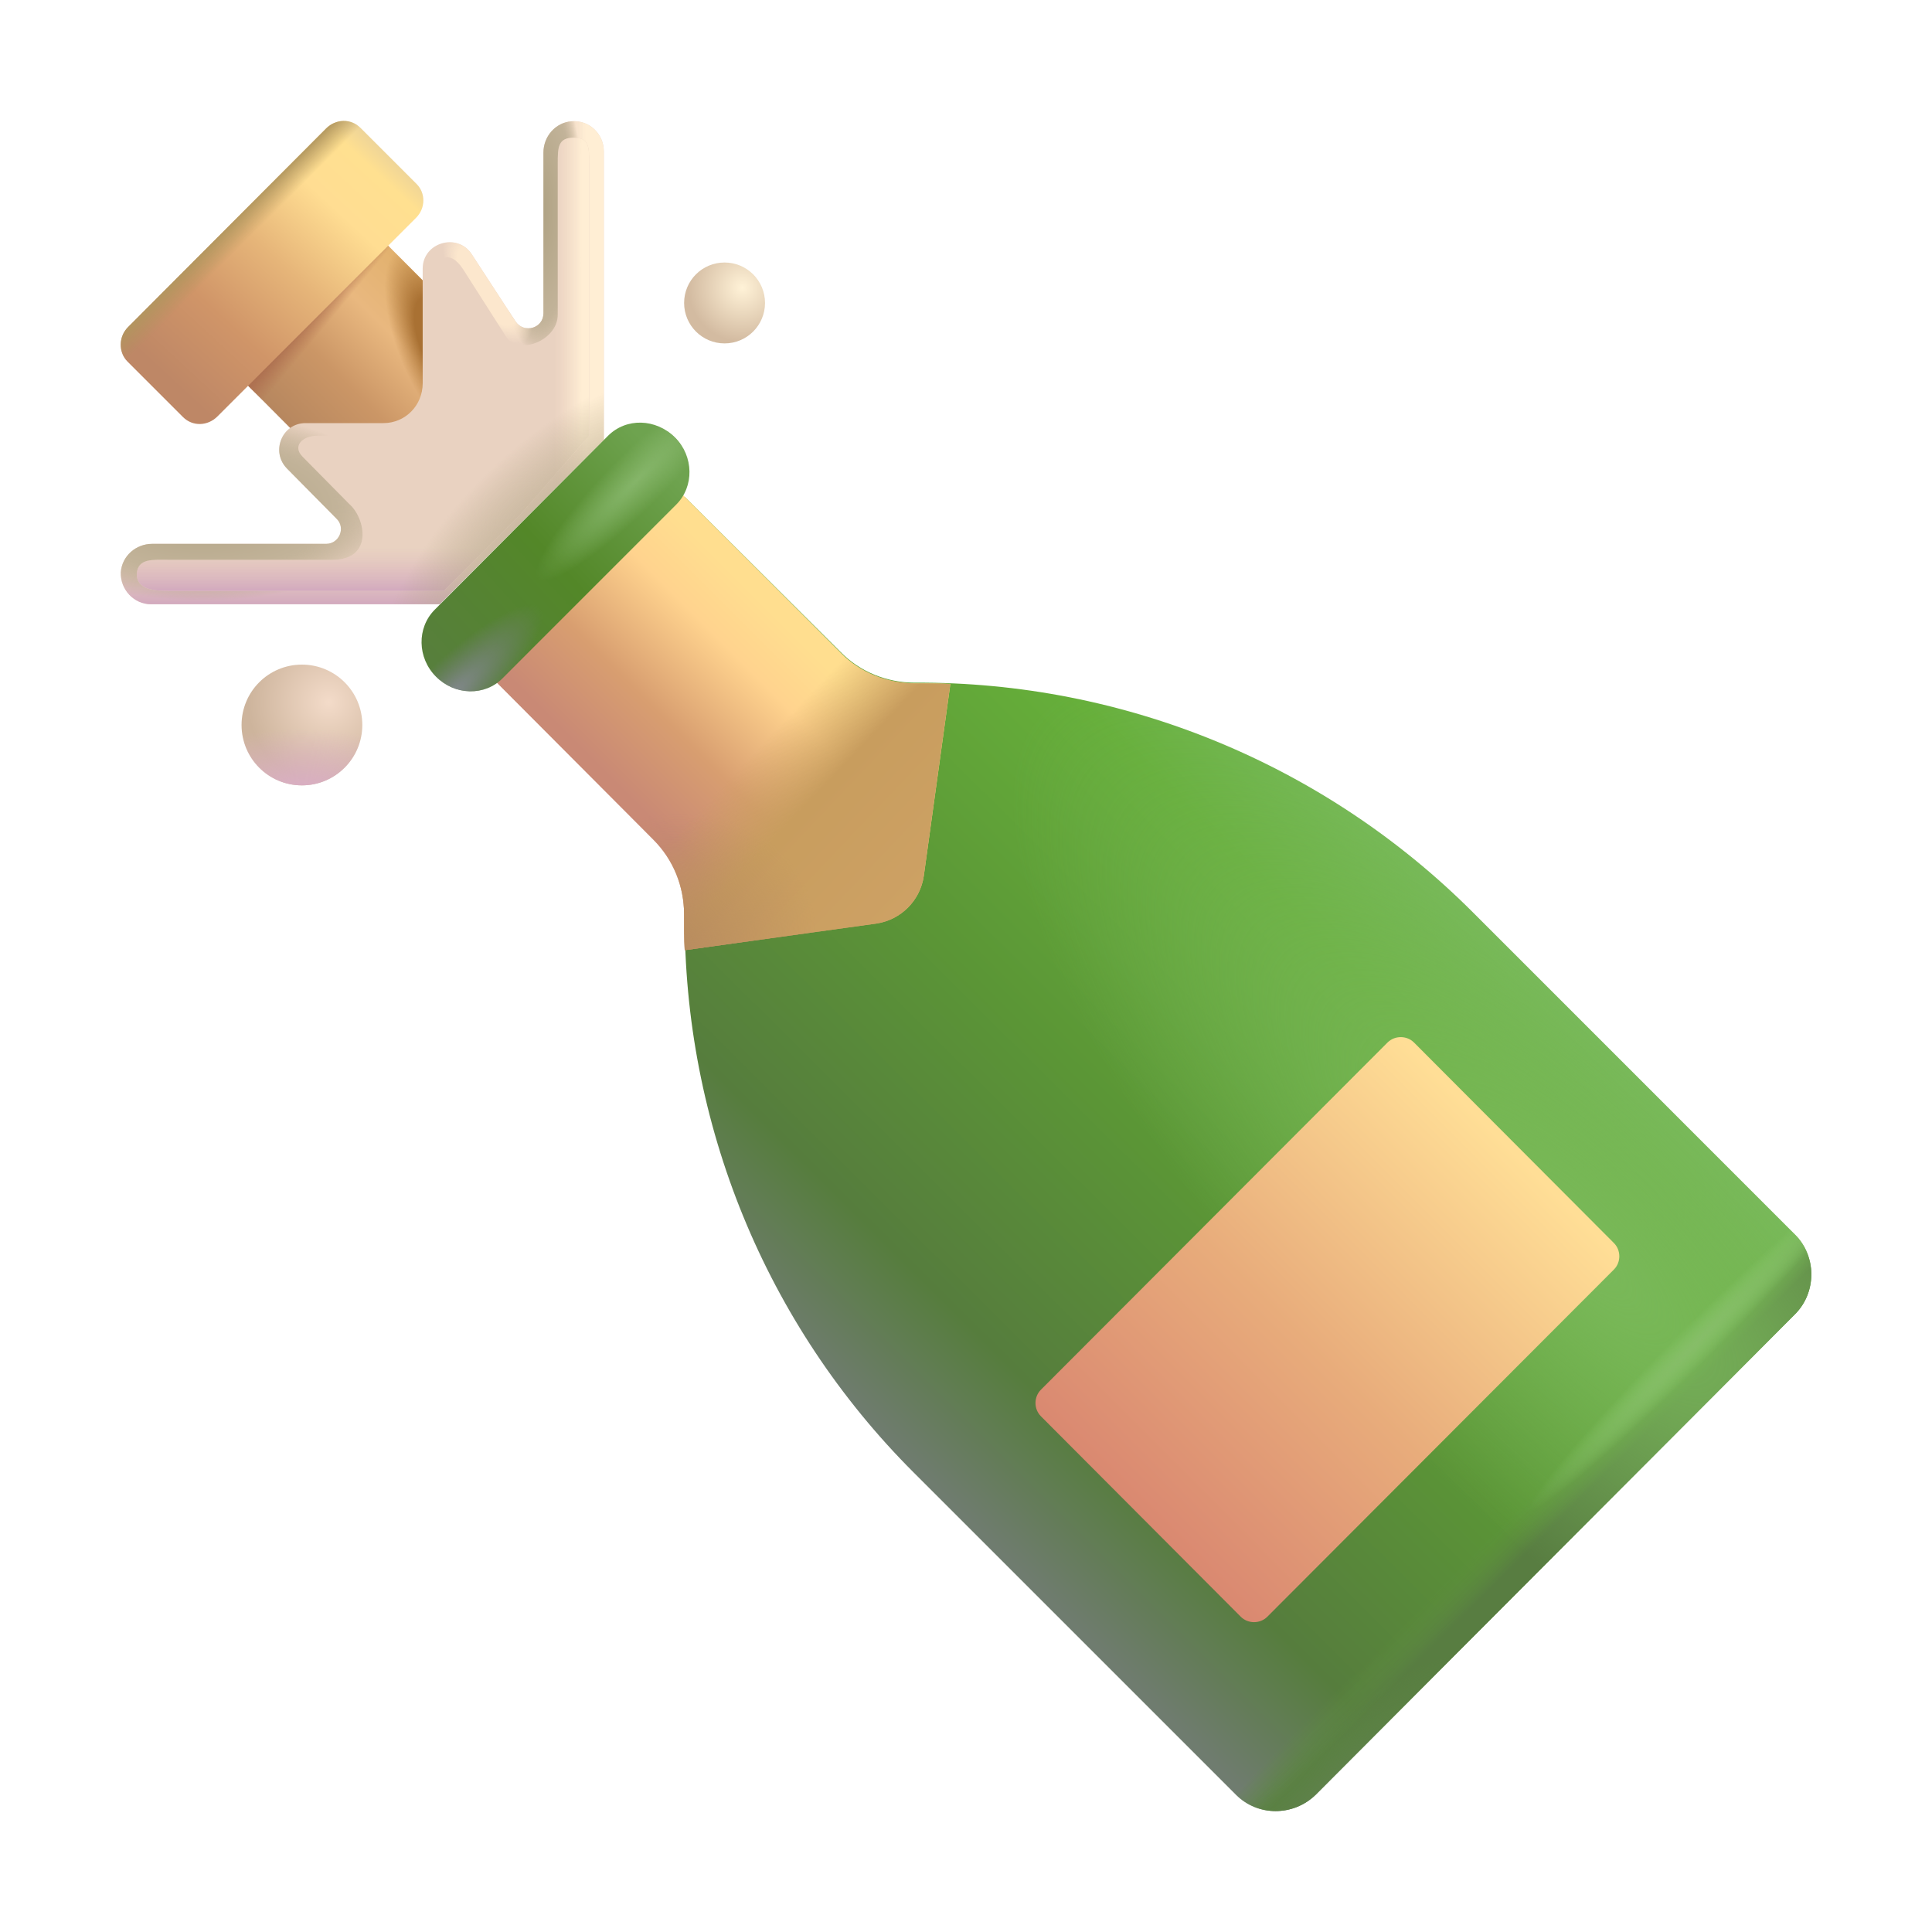 <svg width="32" height="32" viewBox="0 0 32 32" fill="none" xmlns="http://www.w3.org/2000/svg">
<path d="M29.731 21.767C30.091 21.407 30.091 20.808 29.731 20.448L24.391 15.107C21.941 12.658 18.611 11.287 15.151 11.307C14.691 11.307 14.241 11.127 13.921 10.797L11.341 8.228L8.251 11.318L10.831 13.898C11.161 14.227 11.341 14.668 11.341 15.137C11.321 18.608 12.681 21.938 15.131 24.387L20.471 29.727C20.831 30.087 21.421 30.087 21.791 29.727L29.731 21.767Z" fill="url(#paint0_linear_18_32608)"/>
<path d="M29.731 21.767C30.091 21.407 30.091 20.808 29.731 20.448L24.391 15.107C21.941 12.658 18.611 11.287 15.151 11.307C14.691 11.307 14.241 11.127 13.921 10.797L11.341 8.228L8.251 11.318L10.831 13.898C11.161 14.227 11.341 14.668 11.341 15.137C11.321 18.608 12.681 21.938 15.131 24.387L20.471 29.727C20.831 30.087 21.421 30.087 21.791 29.727L29.731 21.767Z" fill="url(#paint1_linear_18_32608)"/>
<path d="M29.731 21.767C30.091 21.407 30.091 20.808 29.731 20.448L24.391 15.107C21.941 12.658 18.611 11.287 15.151 11.307C14.691 11.307 14.241 11.127 13.921 10.797L11.341 8.228L8.251 11.318L10.831 13.898C11.161 14.227 11.341 14.668 11.341 15.137C11.321 18.608 12.681 21.938 15.131 24.387L20.471 29.727C20.831 30.087 21.421 30.087 21.791 29.727L29.731 21.767Z" fill="url(#paint2_radial_18_32608)"/>
<path d="M29.731 21.767C30.091 21.407 30.091 20.808 29.731 20.448L24.391 15.107C21.941 12.658 18.611 11.287 15.151 11.307C14.691 11.307 14.241 11.127 13.921 10.797L11.341 8.228L8.251 11.318L10.831 13.898C11.161 14.227 11.341 14.668 11.341 15.137C11.321 18.608 12.681 21.938 15.131 24.387L20.471 29.727C20.831 30.087 21.421 30.087 21.791 29.727L29.731 21.767Z" fill="url(#paint3_radial_18_32608)"/>
<path d="M29.731 21.767C30.091 21.407 30.091 20.808 29.731 20.448L24.391 15.107C21.941 12.658 18.611 11.287 15.151 11.307C14.691 11.307 14.241 11.127 13.921 10.797L11.341 8.228L8.251 11.318L10.831 13.898C11.161 14.227 11.341 14.668 11.341 15.137C11.321 18.608 12.681 21.938 15.131 24.387L20.471 29.727C20.831 30.087 21.421 30.087 21.791 29.727L29.731 21.767Z" fill="url(#paint4_radial_18_32608)"/>
<path d="M15.741 11.328C15.551 11.318 15.351 11.318 15.151 11.318C14.691 11.318 14.241 11.138 13.921 10.808L11.001 7.888L7.911 10.988L10.821 13.908C11.151 14.238 11.331 14.678 11.331 15.148C11.331 15.348 11.331 15.538 11.341 15.738L14.511 15.298C14.921 15.238 15.241 14.918 15.301 14.508L15.741 11.328Z" fill="url(#paint5_linear_18_32608)"/>
<path d="M15.741 11.328C15.551 11.318 15.351 11.318 15.151 11.318C14.691 11.318 14.241 11.138 13.921 10.808L11.001 7.888L7.911 10.988L10.821 13.908C11.151 14.238 11.331 14.678 11.331 15.148C11.331 15.348 11.331 15.538 11.341 15.738L14.511 15.298C14.921 15.238 15.241 14.918 15.301 14.508L15.741 11.328Z" fill="url(#paint6_linear_18_32608)"/>
<path d="M15.741 11.328C15.551 11.318 15.351 11.318 15.151 11.318C14.691 11.318 14.241 11.138 13.921 10.808L11.001 7.888L7.911 10.988L10.821 13.908C11.151 14.238 11.331 14.678 11.331 15.148C11.331 15.348 11.331 15.538 11.341 15.738L14.511 15.298C14.921 15.238 15.241 14.918 15.301 14.508L15.741 11.328Z" fill="url(#paint7_radial_18_32608)"/>
<path d="M7.891 5.928L5.961 7.858C5.851 7.968 5.681 7.968 5.571 7.858L3.681 5.958L6.001 3.638L7.891 5.538C8.001 5.648 8.001 5.818 7.891 5.928Z" fill="url(#paint8_linear_18_32608)"/>
<path d="M7.891 5.928L5.961 7.858C5.851 7.968 5.681 7.968 5.571 7.858L3.681 5.958L6.001 3.638L7.891 5.538C8.001 5.648 8.001 5.818 7.891 5.928Z" fill="url(#paint9_linear_18_32608)"/>
<path d="M7.891 5.928L5.961 7.858C5.851 7.968 5.681 7.968 5.571 7.858L3.681 5.958L6.001 3.638L7.891 5.538C8.001 5.648 8.001 5.818 7.891 5.928Z" fill="url(#paint10_radial_18_32608)"/>
<path d="M6.891 3.608L3.601 6.898C3.441 7.058 3.191 7.068 3.031 6.908L2.111 5.988C1.961 5.838 1.961 5.578 2.121 5.418L5.401 2.128C5.561 1.968 5.811 1.958 5.971 2.118L6.901 3.048C7.051 3.198 7.051 3.448 6.891 3.608Z" fill="url(#paint11_linear_18_32608)"/>
<path d="M6.891 3.608L3.601 6.898C3.441 7.058 3.191 7.068 3.031 6.908L2.111 5.988C1.961 5.838 1.961 5.578 2.121 5.418L5.401 2.128C5.561 1.968 5.811 1.958 5.971 2.118L6.901 3.048C7.051 3.198 7.051 3.448 6.891 3.608Z" fill="url(#paint12_linear_18_32608)"/>
<path d="M12.001 5.688C12.371 5.688 12.671 5.388 12.671 5.018C12.671 4.647 12.371 4.348 12.001 4.348C11.631 4.348 11.331 4.647 11.331 5.018C11.331 5.388 11.631 5.688 12.001 5.688Z" fill="url(#paint13_radial_18_32608)"/>
<path d="M5.001 13.008C5.553 13.008 6.001 12.56 6.001 12.008C6.001 11.455 5.553 11.008 5.001 11.008C4.448 11.008 4.001 11.455 4.001 12.008C4.001 12.56 4.448 13.008 5.001 13.008Z" fill="url(#paint14_radial_18_32608)"/>
<path d="M5.001 13.008C5.553 13.008 6.001 12.56 6.001 12.008C6.001 11.455 5.553 11.008 5.001 11.008C4.448 11.008 4.001 11.455 4.001 12.008C4.001 12.56 4.448 13.008 5.001 13.008Z" fill="url(#paint15_radial_18_32608)"/>
<path d="M26.731 21.028L20.991 26.778C20.871 26.898 20.671 26.898 20.551 26.778L17.241 23.458C17.121 23.338 17.121 23.138 17.241 23.018L22.981 17.268C23.101 17.148 23.301 17.148 23.421 17.268L26.731 20.588C26.851 20.708 26.851 20.908 26.731 21.028Z" fill="url(#paint16_linear_18_32608)"/>
<path d="M9.471 2.008C9.201 2.028 9.001 2.258 9.001 2.528V5.188C9.001 5.438 8.681 5.528 8.541 5.328L7.811 4.208C7.571 3.848 7.001 4.018 7.001 4.448V6.348C7.001 6.718 6.711 7.008 6.351 7.008H5.061C4.671 7.008 4.481 7.478 4.751 7.758L5.571 8.588C5.731 8.738 5.621 9.008 5.401 9.008H2.521C2.251 9.008 2.021 9.208 2.001 9.478C1.991 9.768 2.221 10.008 2.501 10.008H7.281L8.631 8.658L10.001 7.288V2.508C10.001 2.218 9.761 1.988 9.471 2.008Z" fill="#E9D2C1"/>
<path d="M9.471 2.008C9.201 2.028 9.001 2.258 9.001 2.528V5.188C9.001 5.438 8.681 5.528 8.541 5.328L7.811 4.208C7.571 3.848 7.001 4.018 7.001 4.448V6.348C7.001 6.718 6.711 7.008 6.351 7.008H5.061C4.671 7.008 4.481 7.478 4.751 7.758L5.571 8.588C5.731 8.738 5.621 9.008 5.401 9.008H2.521C2.251 9.008 2.021 9.208 2.001 9.478C1.991 9.768 2.221 10.008 2.501 10.008H7.281L8.631 8.658L10.001 7.288V2.508C10.001 2.218 9.761 1.988 9.471 2.008Z" fill="url(#paint17_linear_18_32608)"/>
<path d="M9.471 2.008C9.201 2.028 9.001 2.258 9.001 2.528V5.188C9.001 5.438 8.681 5.528 8.541 5.328L7.811 4.208C7.571 3.848 7.001 4.018 7.001 4.448V6.348C7.001 6.718 6.711 7.008 6.351 7.008H5.061C4.671 7.008 4.481 7.478 4.751 7.758L5.571 8.588C5.731 8.738 5.621 9.008 5.401 9.008H2.521C2.251 9.008 2.021 9.208 2.001 9.478C1.991 9.768 2.221 10.008 2.501 10.008H7.281L8.631 8.658L10.001 7.288V2.508C10.001 2.218 9.761 1.988 9.471 2.008Z" fill="url(#paint18_linear_18_32608)"/>
<path d="M9.471 2.008C9.201 2.028 9.001 2.258 9.001 2.528V5.188C9.001 5.438 8.681 5.528 8.541 5.328L7.811 4.208C7.571 3.848 7.001 4.018 7.001 4.448V6.348C7.001 6.718 6.711 7.008 6.351 7.008H5.061C4.671 7.008 4.481 7.478 4.751 7.758L5.571 8.588C5.731 8.738 5.621 9.008 5.401 9.008H2.521C2.251 9.008 2.021 9.208 2.001 9.478C1.991 9.768 2.221 10.008 2.501 10.008H7.281L8.631 8.658L10.001 7.288V2.508C10.001 2.218 9.761 1.988 9.471 2.008Z" fill="url(#paint19_radial_18_32608)"/>
<path d="M9.471 2.008C9.201 2.028 9.001 2.258 9.001 2.528V5.188C9.001 5.438 8.681 5.528 8.541 5.328L7.811 4.208C7.571 3.848 7.001 4.018 7.001 4.448V6.348C7.001 6.718 6.711 7.008 6.351 7.008H5.061C4.671 7.008 4.481 7.478 4.751 7.758L5.571 8.588C5.731 8.738 5.621 9.008 5.401 9.008H2.521C2.251 9.008 2.021 9.208 2.001 9.478C1.991 9.768 2.221 10.008 2.501 10.008H7.281L8.631 8.658L10.001 7.288V2.508C10.001 2.218 9.761 1.988 9.471 2.008Z" fill="url(#paint20_radial_18_32608)"/>
<path d="M9.471 2.008C9.201 2.028 9.001 2.258 9.001 2.528V5.188C9.001 5.438 8.681 5.528 8.541 5.328L7.811 4.208C7.571 3.848 7.001 4.018 7.001 4.448V6.348C7.001 6.718 6.711 7.008 6.351 7.008H5.061C4.671 7.008 4.481 7.478 4.751 7.758L5.571 8.588C5.731 8.738 5.621 9.008 5.401 9.008H2.521C2.251 9.008 2.021 9.208 2.001 9.478C1.991 9.768 2.221 10.008 2.501 10.008H7.281L8.631 8.658L10.001 7.288V2.508C10.001 2.218 9.761 1.988 9.471 2.008Z" fill="url(#paint21_radial_18_32608)"/>
<path d="M9.471 2.008C9.201 2.028 9.001 2.258 9.001 2.528V5.188C9.001 5.438 8.681 5.528 8.541 5.328L7.811 4.208C7.571 3.848 7.001 4.018 7.001 4.448V6.348C7.001 6.718 6.711 7.008 6.351 7.008H5.061C4.671 7.008 4.481 7.478 4.751 7.758L5.571 8.588C5.731 8.738 5.621 9.008 5.401 9.008H2.521C2.251 9.008 2.021 9.208 2.001 9.478C1.991 9.768 2.221 10.008 2.501 10.008H7.281L8.631 8.658L10.001 7.288V2.508C10.001 2.218 9.761 1.988 9.471 2.008Z" fill="url(#paint22_radial_18_32608)"/>
<g filter="url(#filter0_f_18_32608)">
<path d="M9.5 2.281C9.242 2.281 9.238 2.444 9.238 2.699V5.214C9.238 5.653 8.541 5.919 8.352 5.528L7.664 4.45C7.437 4.11 7.203 4.284 7.203 4.539V6.246C7.203 6.891 7.062 7.217 6.472 7.217H5.253C5.014 7.217 4.833 7.386 5.014 7.567L5.789 8.352C6.055 8.586 6.185 9.272 5.509 9.272H2.787C2.532 9.272 2.285 9.245 2.266 9.5C2.256 9.774 2.569 9.788 2.833 9.788H7.351L8.627 8.512L9.758 7.217V2.699C9.758 2.425 9.758 2.281 9.5 2.281Z" fill="#E9D2C1"/>
<path d="M9.5 2.281C9.242 2.281 9.238 2.444 9.238 2.699V5.214C9.238 5.653 8.541 5.919 8.352 5.528L7.664 4.45C7.437 4.11 7.203 4.284 7.203 4.539V6.246C7.203 6.891 7.062 7.217 6.472 7.217H5.253C5.014 7.217 4.833 7.386 5.014 7.567L5.789 8.352C6.055 8.586 6.185 9.272 5.509 9.272H2.787C2.532 9.272 2.285 9.245 2.266 9.5C2.256 9.774 2.569 9.788 2.833 9.788H7.351L8.627 8.512L9.758 7.217V2.699C9.758 2.425 9.758 2.281 9.5 2.281Z" fill="url(#paint23_linear_18_32608)"/>
<path d="M9.5 2.281C9.242 2.281 9.238 2.444 9.238 2.699V5.214C9.238 5.653 8.541 5.919 8.352 5.528L7.664 4.45C7.437 4.11 7.203 4.284 7.203 4.539V6.246C7.203 6.891 7.062 7.217 6.472 7.217H5.253C5.014 7.217 4.833 7.386 5.014 7.567L5.789 8.352C6.055 8.586 6.185 9.272 5.509 9.272H2.787C2.532 9.272 2.285 9.245 2.266 9.5C2.256 9.774 2.569 9.788 2.833 9.788H7.351L8.627 8.512L9.758 7.217V2.699C9.758 2.425 9.758 2.281 9.5 2.281Z" fill="url(#paint24_linear_18_32608)"/>
<path d="M9.5 2.281C9.242 2.281 9.238 2.444 9.238 2.699V5.214C9.238 5.653 8.541 5.919 8.352 5.528L7.664 4.45C7.437 4.11 7.203 4.284 7.203 4.539V6.246C7.203 6.891 7.062 7.217 6.472 7.217H5.253C5.014 7.217 4.833 7.386 5.014 7.567L5.789 8.352C6.055 8.586 6.185 9.272 5.509 9.272H2.787C2.532 9.272 2.285 9.245 2.266 9.5C2.256 9.774 2.569 9.788 2.833 9.788H7.351L8.627 8.512L9.758 7.217V2.699C9.758 2.425 9.758 2.281 9.5 2.281Z" fill="url(#paint25_radial_18_32608)"/>
</g>
<path d="M10.071 7.218L7.201 10.098C6.901 10.398 6.911 10.898 7.221 11.207C7.531 11.518 8.031 11.537 8.331 11.227L11.201 8.357C11.501 8.057 11.491 7.558 11.181 7.247C10.861 6.928 10.371 6.918 10.071 7.218Z" fill="url(#paint26_linear_18_32608)"/>
<path d="M10.071 7.218L7.201 10.098C6.901 10.398 6.911 10.898 7.221 11.207C7.531 11.518 8.031 11.537 8.331 11.227L11.201 8.357C11.501 8.057 11.491 7.558 11.181 7.247C10.861 6.928 10.371 6.918 10.071 7.218Z" fill="url(#paint27_radial_18_32608)"/>
<path d="M10.071 7.218L7.201 10.098C6.901 10.398 6.911 10.898 7.221 11.207C7.531 11.518 8.031 11.537 8.331 11.227L11.201 8.357C11.501 8.057 11.491 7.558 11.181 7.247C10.861 6.928 10.371 6.918 10.071 7.218Z" fill="url(#paint28_radial_18_32608)"/>
<defs>
<filter id="filter0_f_18_32608" x="1.765" y="1.781" width="8.492" height="8.507" filterUnits="userSpaceOnUse" color-interpolation-filters="sRGB">
<feFlood flood-opacity="0" result="BackgroundImageFix"/>
<feBlend mode="normal" in="SourceGraphic" in2="BackgroundImageFix" result="shape"/>
<feGaussianBlur stdDeviation="0.25" result="effect1_foregroundBlur_18_32608"/>
</filter>
<linearGradient id="paint0_linear_18_32608" x1="25.938" y1="16.625" x2="16.75" y2="25.875" gradientUnits="userSpaceOnUse">
<stop stop-color="#76B957"/>
<stop offset="0.163" stop-color="#66AF3A"/>
<stop offset="0.498" stop-color="#5B9636"/>
<stop offset="0.824" stop-color="#567D3D"/>
<stop offset="1" stop-color="#6F7C6F"/>
</linearGradient>
<linearGradient id="paint1_linear_18_32608" x1="26" y1="25.531" x2="25.312" y2="24.844" gradientUnits="userSpaceOnUse">
<stop offset="0.386" stop-color="#587D41"/>
<stop offset="1" stop-color="#609041" stop-opacity="0"/>
</linearGradient>
<radialGradient id="paint2_radial_18_32608" cx="0" cy="0" r="1" gradientUnits="userSpaceOnUse" gradientTransform="translate(21.75 30.812) rotate(-49.128) scale(4.298 1.399)">
<stop stop-color="#6A7866"/>
<stop offset="1" stop-color="#609143" stop-opacity="0"/>
</radialGradient>
<radialGradient id="paint3_radial_18_32608" cx="0" cy="0" r="1" gradientUnits="userSpaceOnUse" gradientTransform="translate(26.188 20.688) rotate(135) scale(4.331 12.603)">
<stop stop-color="#7AB95A"/>
<stop offset="1" stop-color="#7EB960" stop-opacity="0"/>
</radialGradient>
<radialGradient id="paint4_radial_18_32608" cx="0" cy="0" r="1" gradientUnits="userSpaceOnUse" gradientTransform="translate(28.094 22.25) rotate(135) scale(3.889 0.309)">
<stop stop-color="#86BD68"/>
<stop offset="1" stop-color="#8DC96F" stop-opacity="0"/>
</radialGradient>
<linearGradient id="paint5_linear_18_32608" x1="9.562" y1="12.875" x2="12.906" y2="9.531" gradientUnits="userSpaceOnUse">
<stop offset="0.079" stop-color="#C98975"/>
<stop offset="0.36" stop-color="#D89E70"/>
<stop offset="0.694" stop-color="#FFD38E"/>
<stop offset="0.892" stop-color="#FFDE8F"/>
</linearGradient>
<linearGradient id="paint6_linear_18_32608" x1="14.875" y1="15.188" x2="11.625" y2="12.094" gradientUnits="userSpaceOnUse">
<stop stop-color="#CDA164"/>
<stop offset="0.531" stop-color="#C89D5E"/>
<stop offset="0.804" stop-color="#C89D5E" stop-opacity="0"/>
</linearGradient>
<radialGradient id="paint7_radial_18_32608" cx="0" cy="0" r="1" gradientUnits="userSpaceOnUse" gradientTransform="translate(10.688 15.969) rotate(60.737) scale(2.328 2.962)">
<stop stop-color="#B3875F"/>
<stop offset="1" stop-color="#B68860" stop-opacity="0"/>
</radialGradient>
<linearGradient id="paint8_linear_18_32608" x1="4.781" y1="7.281" x2="7.281" y2="4.781" gradientUnits="userSpaceOnUse">
<stop offset="0.006" stop-color="#B4855E"/>
<stop offset="0.375" stop-color="#CB9666"/>
<stop offset="0.688" stop-color="#E9B87F"/>
<stop offset="1" stop-color="#E1B06C"/>
</linearGradient>
<linearGradient id="paint9_linear_18_32608" x1="5" y1="4.812" x2="6.656" y2="6.188" gradientUnits="userSpaceOnUse">
<stop offset="0.169" stop-color="#AE7151"/>
<stop offset="0.314" stop-color="#B27251" stop-opacity="0"/>
</linearGradient>
<radialGradient id="paint10_radial_18_32608" cx="0" cy="0" r="1" gradientUnits="userSpaceOnUse" gradientTransform="translate(7.312 5.703) rotate(67.876) scale(1.754 0.721)">
<stop offset="0.476" stop-color="#A97133"/>
<stop offset="1" stop-color="#AD7436" stop-opacity="0"/>
</radialGradient>
<linearGradient id="paint11_linear_18_32608" x1="1.495" y1="5.12" x2="5.185" y2="1.124" gradientUnits="userSpaceOnUse">
<stop offset="0.006" stop-color="#BE8766"/>
<stop offset="0.252" stop-color="#D09568"/>
<stop offset="0.495" stop-color="#E6B579"/>
<stop offset="0.731" stop-color="#FFDD92"/>
<stop offset="0.897" stop-color="#FFE090"/>
<stop offset="0.97" stop-color="#ECD399"/>
</linearGradient>
<linearGradient id="paint12_linear_18_32608" x1="4.128" y1="3.372" x2="4.815" y2="4.06" gradientUnits="userSpaceOnUse">
<stop stop-color="#B1965E"/>
<stop offset="0.413" stop-color="#AF935D" stop-opacity="0"/>
</linearGradient>
<radialGradient id="paint13_radial_18_32608" cx="0" cy="0" r="1" gradientUnits="userSpaceOnUse" gradientTransform="translate(12.297 4.766) rotate(128.797) scale(1.022)">
<stop stop-color="#FFF2D7"/>
<stop offset="0.875" stop-color="#D3BBA1"/>
</radialGradient>
<radialGradient id="paint14_radial_18_32608" cx="0" cy="0" r="1" gradientUnits="userSpaceOnUse" gradientTransform="translate(5.443 11.632) rotate(128.797) scale(1.526)">
<stop stop-color="#F3DBC9"/>
<stop offset="0.875" stop-color="#CDB49C"/>
</radialGradient>
<radialGradient id="paint15_radial_18_32608" cx="0" cy="0" r="1" gradientUnits="userSpaceOnUse" gradientTransform="translate(5.001 13.172) rotate(90) scale(1.094 2.624)">
<stop stop-color="#DBADC9"/>
<stop offset="1" stop-color="#DDB0CA" stop-opacity="0"/>
</radialGradient>
<linearGradient id="paint16_linear_18_32608" x1="25.965" y1="19.965" x2="19.895" y2="26.02" gradientUnits="userSpaceOnUse">
<stop stop-color="#FFDE96"/>
<stop offset="0.546" stop-color="#E8AC7B"/>
<stop offset="1" stop-color="#DA8971"/>
</linearGradient>
<linearGradient id="paint17_linear_18_32608" x1="3.625" y1="10.008" x2="3.625" y2="9.25" gradientUnits="userSpaceOnUse">
<stop stop-color="#D2A9BE"/>
<stop offset="1" stop-color="#DFBBBF" stop-opacity="0"/>
</linearGradient>
<linearGradient id="paint18_linear_18_32608" x1="10.001" y1="5.406" x2="9.219" y2="5.406" gradientUnits="userSpaceOnUse">
<stop offset="0.381" stop-color="#FFEED4"/>
<stop offset="1" stop-color="#FBE4CD" stop-opacity="0"/>
</linearGradient>
<radialGradient id="paint19_radial_18_32608" cx="0" cy="0" r="1" gradientUnits="userSpaceOnUse" gradientTransform="translate(9.719 9.781) rotate(-135) scale(2.497 4.764)">
<stop stop-color="#AEA182"/>
<stop offset="0.389" stop-color="#C2B399"/>
<stop offset="1" stop-color="#AEA182" stop-opacity="0"/>
</radialGradient>
<radialGradient id="paint20_radial_18_32608" cx="0" cy="0" r="1" gradientUnits="userSpaceOnUse" gradientTransform="translate(8.938 3.469) rotate(90) scale(2.422 0.734)">
<stop stop-color="#AEA182"/>
<stop offset="0.764" stop-color="#C2B399"/>
<stop offset="1" stop-color="#AEA182" stop-opacity="0"/>
</radialGradient>
<radialGradient id="paint21_radial_18_32608" cx="0" cy="0" r="1" gradientUnits="userSpaceOnUse" gradientTransform="translate(3.328 8.391) rotate(0.272) scale(3.297 1.562)">
<stop stop-color="#AEA182"/>
<stop offset="0.673" stop-color="#C2B399"/>
<stop offset="1" stop-color="#AEA182" stop-opacity="0"/>
</radialGradient>
<radialGradient id="paint22_radial_18_32608" cx="0" cy="0" r="1" gradientUnits="userSpaceOnUse" gradientTransform="translate(8.078 4.734) rotate(55.864) scale(1.114 0.486)">
<stop offset="0.679" stop-color="#FCE7CD"/>
<stop offset="1" stop-color="#FDE8CF" stop-opacity="0"/>
</radialGradient>
<linearGradient id="paint23_linear_18_32608" x1="3.896" y1="9.788" x2="3.896" y2="9.072" gradientUnits="userSpaceOnUse">
<stop stop-color="#D2A9BE"/>
<stop offset="1" stop-color="#DFBBBF" stop-opacity="0"/>
</linearGradient>
<linearGradient id="paint24_linear_18_32608" x1="9.922" y1="5.439" x2="9.183" y2="5.439" gradientUnits="userSpaceOnUse">
<stop offset="0.381" stop-color="#FFEED4"/>
<stop offset="1" stop-color="#FBE4CD" stop-opacity="0"/>
</linearGradient>
<radialGradient id="paint25_radial_18_32608" cx="0" cy="0" r="1" gradientUnits="userSpaceOnUse" gradientTransform="translate(9.655 9.574) rotate(-135) scale(2.36 4.503)">
<stop stop-color="#AEA182"/>
<stop offset="0.389" stop-color="#C2B399"/>
<stop offset="1" stop-color="#AEA182" stop-opacity="0"/>
</radialGradient>
<linearGradient id="paint26_linear_18_32608" x1="11.194" y1="7.881" x2="7.473" y2="11.284" gradientUnits="userSpaceOnUse">
<stop stop-color="#6EA34F"/>
<stop offset="0.482" stop-color="#538728"/>
<stop offset="1" stop-color="#577F3C"/>
</linearGradient>
<radialGradient id="paint27_radial_18_32608" cx="0" cy="0" r="1" gradientUnits="userSpaceOnUse" gradientTransform="translate(10.562 7.938) rotate(135) scale(2.342 0.464)">
<stop stop-color="#85B569"/>
<stop offset="1" stop-color="#86B669" stop-opacity="0"/>
</radialGradient>
<radialGradient id="paint28_radial_18_32608" cx="0" cy="0" r="1" gradientUnits="userSpaceOnUse" gradientTransform="translate(7.375 11.625) rotate(-45) scale(2.21 0.567)">
<stop stop-color="#868A93"/>
<stop offset="1" stop-color="#7A7B86" stop-opacity="0"/>
</radialGradient>
</defs>
</svg>
